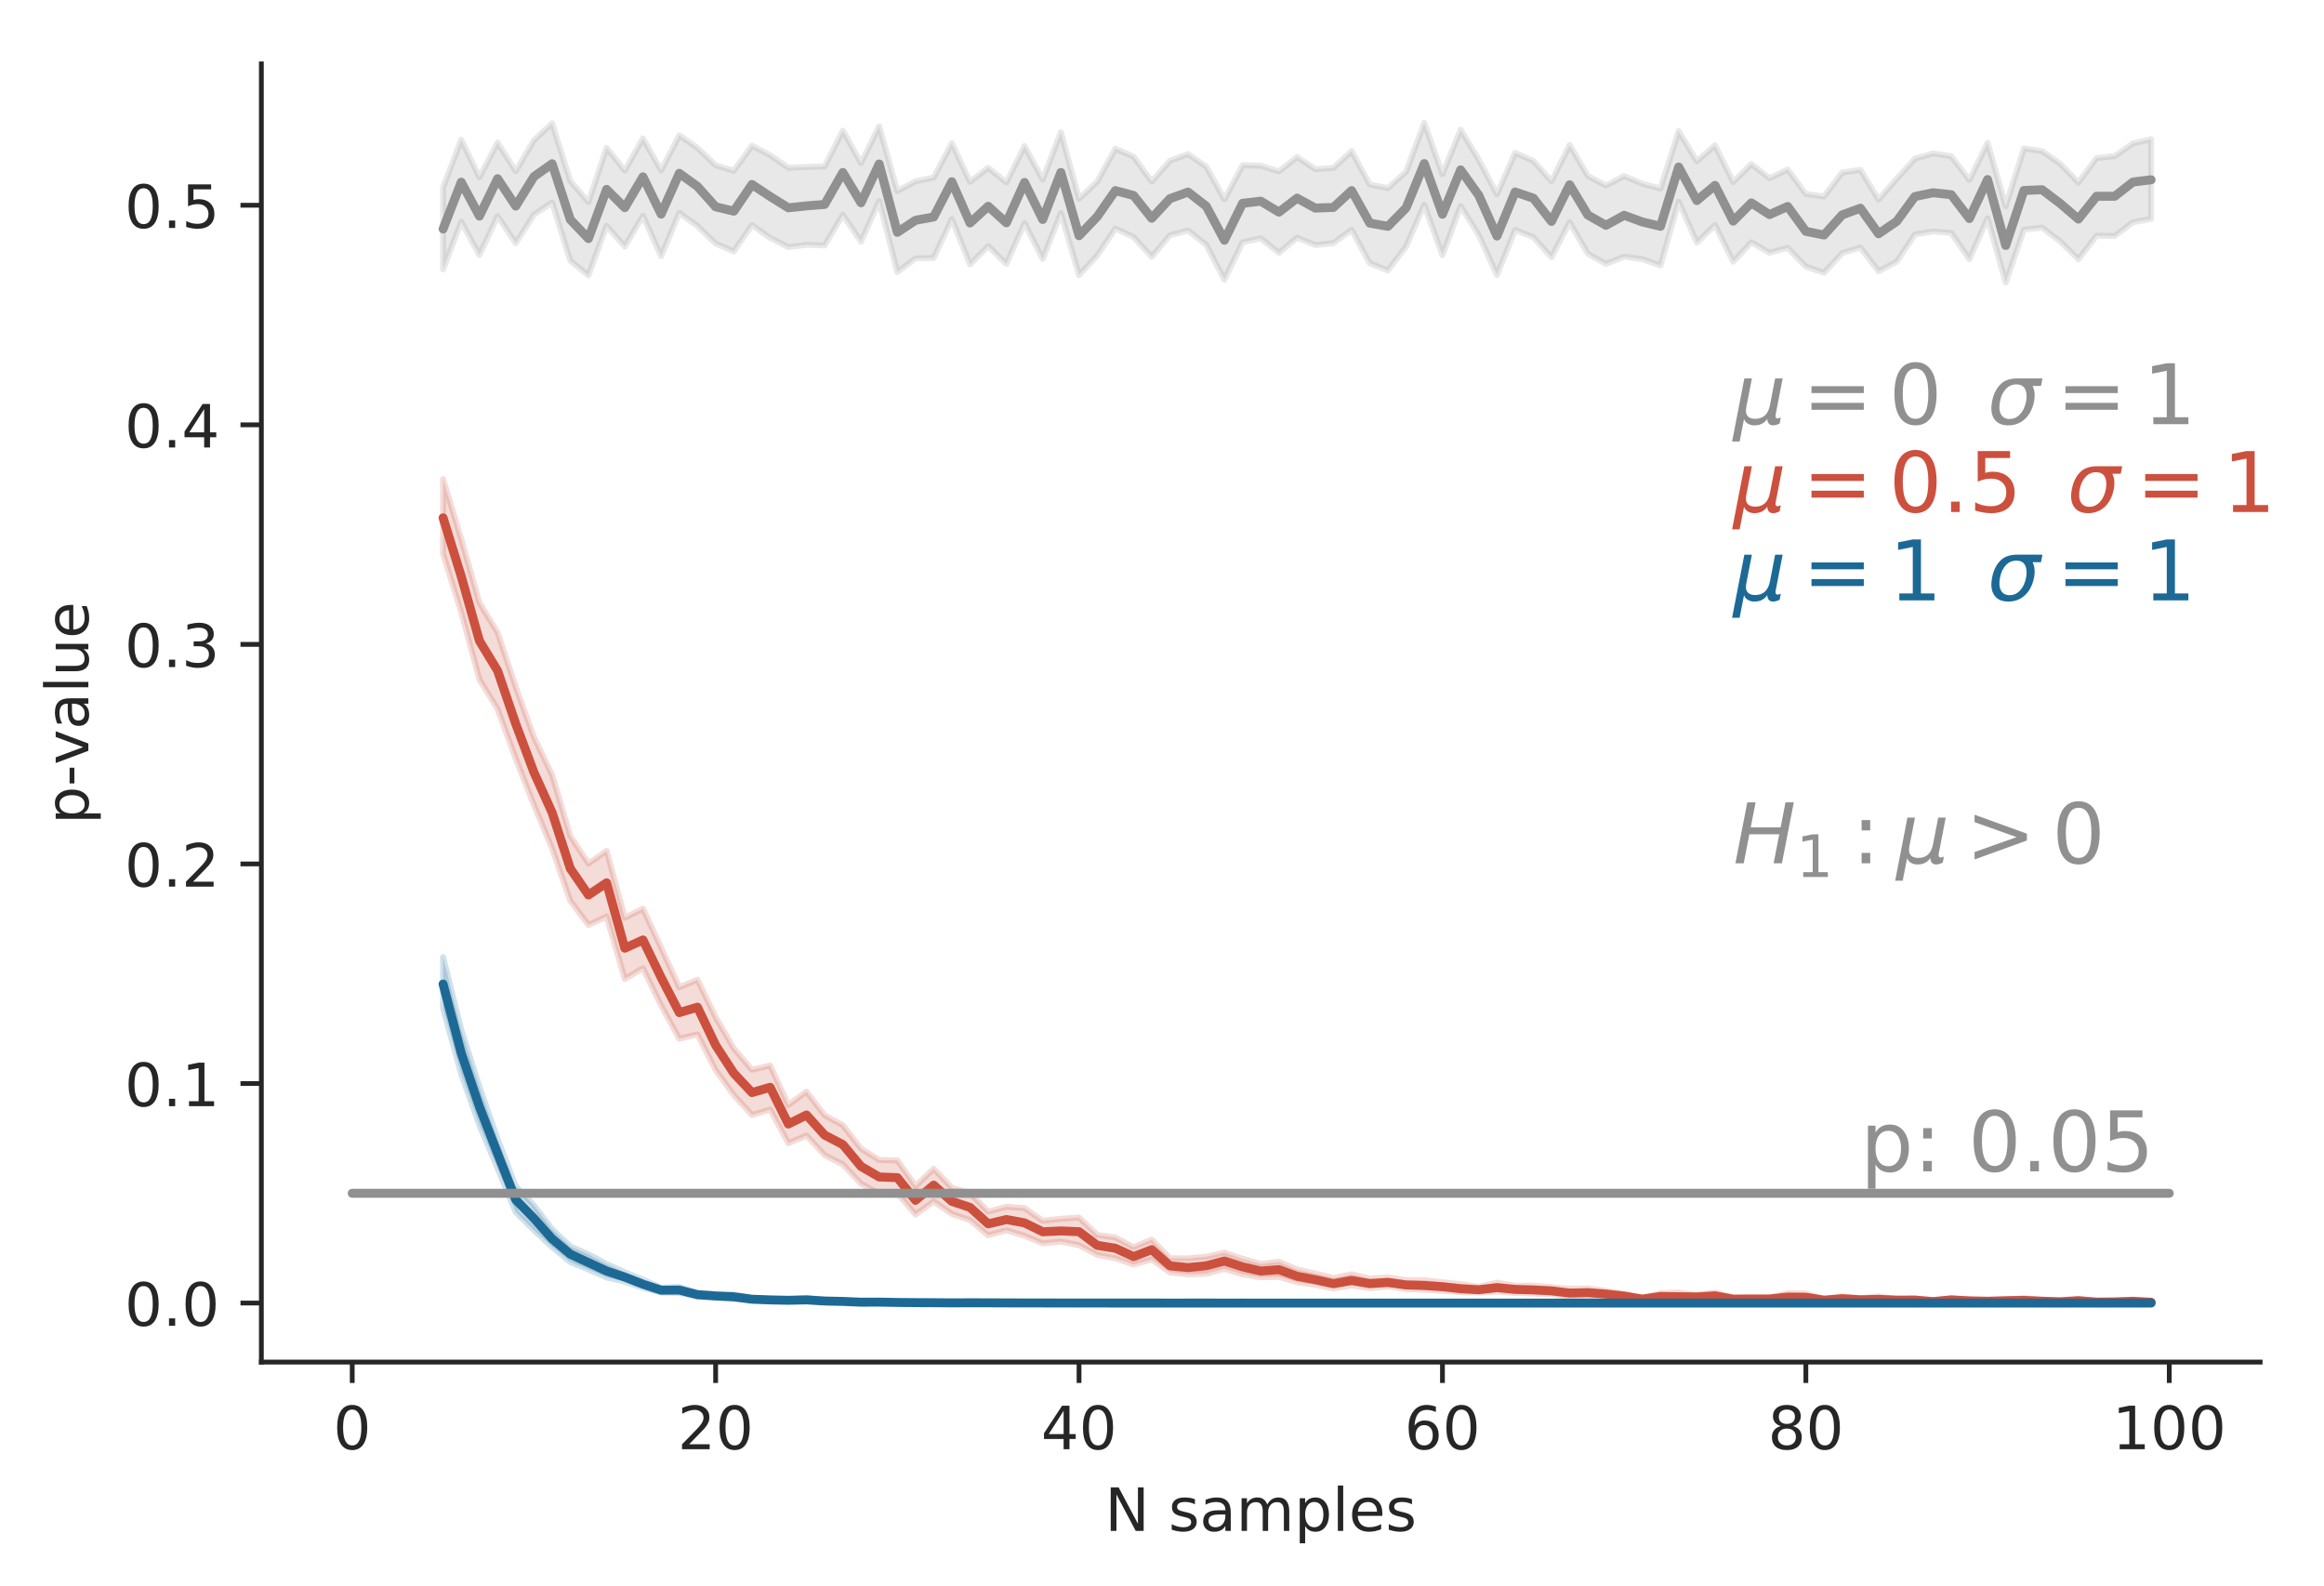 <?xml version="1.0" encoding="utf-8" standalone="no"?>
<!DOCTYPE svg PUBLIC "-//W3C//DTD SVG 1.1//EN"
  "http://www.w3.org/Graphics/SVG/1.1/DTD/svg11.dtd">
<!-- Created with matplotlib (https://matplotlib.org/) -->
<svg height="265.696pt" version="1.1" viewBox="0 0 389.281 265.696" width="389.281pt" xmlns="http://www.w3.org/2000/svg" xmlns:xlink="http://www.w3.org/1999/xlink">
 <defs>
  <style type="text/css">
*{stroke-linecap:butt;stroke-linejoin:round;}
  </style>
 </defs>
 <g id="figure_1">
  <g id="patch_1">
   <path d="M 0 265.696 
L 389.281 265.696 
L 389.281 0 
L 0 0 
z
" style="fill:none;"/>
  </g>
  <g id="axes_1">
   <g id="patch_2">
    <path d="M 43.781 228.14 
L 378.581 228.14 
L 378.581 10.7 
L 43.781 10.7 
z
" style="fill:none;"/>
   </g>
   <g id="matplotlib.axis_1">
    <g id="xtick_1">
     <g id="line2d_1">
      <defs>
       <path d="M 0 0 
L 0 3.5 
" id="m6283b39216" style="stroke:#262626;stroke-width:0.8;"/>
      </defs>
      <g>
       <use style="fill:#262626;stroke:#262626;stroke-width:0.8;" x="58.999" xlink:href="#m6283b39216" y="228.14"/>
      </g>
     </g>
     <g id="text_1">
      <!-- 0 -->
      <defs>
       <path d="M 31.781 66.406 
Q 24.172 66.406 20.328 58.906 
Q 16.5 51.422 16.5 36.375 
Q 16.5 21.391 20.328 13.891 
Q 24.172 6.391 31.781 6.391 
Q 39.453 6.391 43.281 13.891 
Q 47.125 21.391 47.125 36.375 
Q 47.125 51.422 43.281 58.906 
Q 39.453 66.406 31.781 66.406 
z
M 31.781 74.219 
Q 44.047 74.219 50.516 64.516 
Q 56.984 54.828 56.984 36.375 
Q 56.984 17.969 50.516 8.266 
Q 44.047 -1.422 31.781 -1.422 
Q 19.531 -1.422 13.062 8.266 
Q 6.594 17.969 6.594 36.375 
Q 6.594 54.828 13.062 64.516 
Q 19.531 74.219 31.781 74.219 
z
" id="DejaVuSans-48"/>
      </defs>
      <g style="fill:#262626;" transform="translate(55.818 242.738)scale(0.1 -0.1)">
       <use xlink:href="#DejaVuSans-48"/>
      </g>
     </g>
    </g>
    <g id="xtick_2">
     <g id="line2d_2">
      <g>
       <use style="fill:#262626;stroke:#262626;stroke-width:0.8;" x="119.872" xlink:href="#m6283b39216" y="228.14"/>
      </g>
     </g>
     <g id="text_2">
      <!-- 20 -->
      <defs>
       <path d="M 19.188 8.297 
L 53.609 8.297 
L 53.609 0 
L 7.328 0 
L 7.328 8.297 
Q 12.938 14.109 22.625 23.891 
Q 32.328 33.688 34.812 36.531 
Q 39.547 41.844 41.422 45.531 
Q 43.312 49.219 43.312 52.781 
Q 43.312 58.594 39.234 62.25 
Q 35.156 65.922 28.609 65.922 
Q 23.969 65.922 18.812 64.312 
Q 13.672 62.703 7.812 59.422 
L 7.812 69.391 
Q 13.766 71.781 18.938 73 
Q 24.125 74.219 28.422 74.219 
Q 39.75 74.219 46.484 68.547 
Q 53.219 62.891 53.219 53.422 
Q 53.219 48.922 51.531 44.891 
Q 49.859 40.875 45.406 35.406 
Q 44.188 33.984 37.641 27.219 
Q 31.109 20.453 19.188 8.297 
z
" id="DejaVuSans-50"/>
      </defs>
      <g style="fill:#262626;" transform="translate(113.51 242.738)scale(0.1 -0.1)">
       <use xlink:href="#DejaVuSans-50"/>
       <use x="63.623" xlink:href="#DejaVuSans-48"/>
      </g>
     </g>
    </g>
    <g id="xtick_3">
     <g id="line2d_3">
      <g>
       <use style="fill:#262626;stroke:#262626;stroke-width:0.8;" x="180.745" xlink:href="#m6283b39216" y="228.14"/>
      </g>
     </g>
     <g id="text_3">
      <!-- 40 -->
      <defs>
       <path d="M 37.797 64.312 
L 12.891 25.391 
L 37.797 25.391 
z
M 35.203 72.906 
L 47.609 72.906 
L 47.609 25.391 
L 58.016 25.391 
L 58.016 17.188 
L 47.609 17.188 
L 47.609 0 
L 37.797 0 
L 37.797 17.188 
L 4.891 17.188 
L 4.891 26.703 
z
" id="DejaVuSans-52"/>
      </defs>
      <g style="fill:#262626;" transform="translate(174.382 242.738)scale(0.1 -0.1)">
       <use xlink:href="#DejaVuSans-52"/>
       <use x="63.623" xlink:href="#DejaVuSans-48"/>
      </g>
     </g>
    </g>
    <g id="xtick_4">
     <g id="line2d_4">
      <g>
       <use style="fill:#262626;stroke:#262626;stroke-width:0.8;" x="241.618" xlink:href="#m6283b39216" y="228.14"/>
      </g>
     </g>
     <g id="text_4">
      <!-- 60 -->
      <defs>
       <path d="M 33.016 40.375 
Q 26.375 40.375 22.484 35.828 
Q 18.609 31.297 18.609 23.391 
Q 18.609 15.531 22.484 10.953 
Q 26.375 6.391 33.016 6.391 
Q 39.656 6.391 43.531 10.953 
Q 47.406 15.531 47.406 23.391 
Q 47.406 31.297 43.531 35.828 
Q 39.656 40.375 33.016 40.375 
z
M 52.594 71.297 
L 52.594 62.312 
Q 48.875 64.062 45.094 64.984 
Q 41.312 65.922 37.594 65.922 
Q 27.828 65.922 22.672 59.328 
Q 17.531 52.734 16.797 39.406 
Q 19.672 43.656 24.016 45.922 
Q 28.375 48.188 33.594 48.188 
Q 44.578 48.188 50.953 41.516 
Q 57.328 34.859 57.328 23.391 
Q 57.328 12.156 50.688 5.359 
Q 44.047 -1.422 33.016 -1.422 
Q 20.359 -1.422 13.672 8.266 
Q 6.984 17.969 6.984 36.375 
Q 6.984 53.656 15.188 63.938 
Q 23.391 74.219 37.203 74.219 
Q 40.922 74.219 44.703 73.484 
Q 48.484 72.75 52.594 71.297 
z
" id="DejaVuSans-54"/>
      </defs>
      <g style="fill:#262626;" transform="translate(235.255 242.738)scale(0.1 -0.1)">
       <use xlink:href="#DejaVuSans-54"/>
       <use x="63.623" xlink:href="#DejaVuSans-48"/>
      </g>
     </g>
    </g>
    <g id="xtick_5">
     <g id="line2d_5">
      <g>
       <use style="fill:#262626;stroke:#262626;stroke-width:0.8;" x="302.49" xlink:href="#m6283b39216" y="228.14"/>
      </g>
     </g>
     <g id="text_5">
      <!-- 80 -->
      <defs>
       <path d="M 31.781 34.625 
Q 24.75 34.625 20.719 30.859 
Q 16.703 27.094 16.703 20.516 
Q 16.703 13.922 20.719 10.156 
Q 24.75 6.391 31.781 6.391 
Q 38.812 6.391 42.859 10.172 
Q 46.922 13.969 46.922 20.516 
Q 46.922 27.094 42.891 30.859 
Q 38.875 34.625 31.781 34.625 
z
M 21.922 38.812 
Q 15.578 40.375 12.031 44.719 
Q 8.5 49.078 8.5 55.328 
Q 8.5 64.062 14.719 69.141 
Q 20.953 74.219 31.781 74.219 
Q 42.672 74.219 48.875 69.141 
Q 55.078 64.062 55.078 55.328 
Q 55.078 49.078 51.531 44.719 
Q 48 40.375 41.703 38.812 
Q 48.828 37.156 52.797 32.312 
Q 56.781 27.484 56.781 20.516 
Q 56.781 9.906 50.312 4.234 
Q 43.844 -1.422 31.781 -1.422 
Q 19.734 -1.422 13.25 4.234 
Q 6.781 9.906 6.781 20.516 
Q 6.781 27.484 10.781 32.312 
Q 14.797 37.156 21.922 38.812 
z
M 18.312 54.391 
Q 18.312 48.734 21.844 45.562 
Q 25.391 42.391 31.781 42.391 
Q 38.141 42.391 41.719 45.562 
Q 45.312 48.734 45.312 54.391 
Q 45.312 60.062 41.719 63.234 
Q 38.141 66.406 31.781 66.406 
Q 25.391 66.406 21.844 63.234 
Q 18.312 60.062 18.312 54.391 
z
" id="DejaVuSans-56"/>
      </defs>
      <g style="fill:#262626;" transform="translate(296.128 242.738)scale(0.1 -0.1)">
       <use xlink:href="#DejaVuSans-56"/>
       <use x="63.623" xlink:href="#DejaVuSans-48"/>
      </g>
     </g>
    </g>
    <g id="xtick_6">
     <g id="line2d_6">
      <g>
       <use style="fill:#262626;stroke:#262626;stroke-width:0.8;" x="363.363" xlink:href="#m6283b39216" y="228.14"/>
      </g>
     </g>
     <g id="text_6">
      <!-- 100 -->
      <defs>
       <path d="M 12.406 8.297 
L 28.516 8.297 
L 28.516 63.922 
L 10.984 60.406 
L 10.984 69.391 
L 28.422 72.906 
L 38.281 72.906 
L 38.281 8.297 
L 54.391 8.297 
L 54.391 0 
L 12.406 0 
z
" id="DejaVuSans-49"/>
      </defs>
      <g style="fill:#262626;" transform="translate(353.819 242.738)scale(0.1 -0.1)">
       <use xlink:href="#DejaVuSans-49"/>
       <use x="63.623" xlink:href="#DejaVuSans-48"/>
       <use x="127.246" xlink:href="#DejaVuSans-48"/>
      </g>
     </g>
    </g>
    <g id="text_7">
     <!-- N samples -->
     <defs>
      <path d="M 9.812 72.906 
L 23.094 72.906 
L 55.422 11.922 
L 55.422 72.906 
L 64.984 72.906 
L 64.984 0 
L 51.703 0 
L 19.391 60.984 
L 19.391 0 
L 9.812 0 
z
" id="DejaVuSans-78"/>
      <path id="DejaVuSans-32"/>
      <path d="M 44.281 53.078 
L 44.281 44.578 
Q 40.484 46.531 36.375 47.5 
Q 32.281 48.484 27.875 48.484 
Q 21.188 48.484 17.844 46.438 
Q 14.5 44.391 14.5 40.281 
Q 14.5 37.156 16.891 35.375 
Q 19.281 33.594 26.516 31.984 
L 29.594 31.297 
Q 39.156 29.25 43.188 25.516 
Q 47.219 21.781 47.219 15.094 
Q 47.219 7.469 41.188 3.016 
Q 35.156 -1.422 24.609 -1.422 
Q 20.219 -1.422 15.453 -0.562 
Q 10.688 0.297 5.422 2 
L 5.422 11.281 
Q 10.406 8.688 15.234 7.391 
Q 20.062 6.109 24.812 6.109 
Q 31.156 6.109 34.562 8.281 
Q 37.984 10.453 37.984 14.406 
Q 37.984 18.062 35.516 20.016 
Q 33.062 21.969 24.703 23.781 
L 21.578 24.516 
Q 13.234 26.266 9.516 29.906 
Q 5.812 33.547 5.812 39.891 
Q 5.812 47.609 11.281 51.797 
Q 16.75 56 26.812 56 
Q 31.781 56 36.172 55.266 
Q 40.578 54.547 44.281 53.078 
z
" id="DejaVuSans-115"/>
      <path d="M 34.281 27.484 
Q 23.391 27.484 19.188 25 
Q 14.984 22.516 14.984 16.5 
Q 14.984 11.719 18.141 8.906 
Q 21.297 6.109 26.703 6.109 
Q 34.188 6.109 38.703 11.406 
Q 43.219 16.703 43.219 25.484 
L 43.219 27.484 
z
M 52.203 31.203 
L 52.203 0 
L 43.219 0 
L 43.219 8.297 
Q 40.141 3.328 35.547 0.953 
Q 30.953 -1.422 24.312 -1.422 
Q 15.922 -1.422 10.953 3.297 
Q 6 8.016 6 15.922 
Q 6 25.141 12.172 29.828 
Q 18.359 34.516 30.609 34.516 
L 43.219 34.516 
L 43.219 35.406 
Q 43.219 41.609 39.141 45 
Q 35.062 48.391 27.688 48.391 
Q 23 48.391 18.547 47.266 
Q 14.109 46.141 10.016 43.891 
L 10.016 52.203 
Q 14.938 54.109 19.578 55.047 
Q 24.219 56 28.609 56 
Q 40.484 56 46.344 49.844 
Q 52.203 43.703 52.203 31.203 
z
" id="DejaVuSans-97"/>
      <path d="M 52 44.188 
Q 55.375 50.25 60.062 53.125 
Q 64.75 56 71.094 56 
Q 79.641 56 84.281 50.016 
Q 88.922 44.047 88.922 33.016 
L 88.922 0 
L 79.891 0 
L 79.891 32.719 
Q 79.891 40.578 77.094 44.375 
Q 74.312 48.188 68.609 48.188 
Q 61.625 48.188 57.562 43.547 
Q 53.516 38.922 53.516 30.906 
L 53.516 0 
L 44.484 0 
L 44.484 32.719 
Q 44.484 40.625 41.703 44.406 
Q 38.922 48.188 33.109 48.188 
Q 26.219 48.188 22.156 43.531 
Q 18.109 38.875 18.109 30.906 
L 18.109 0 
L 9.078 0 
L 9.078 54.688 
L 18.109 54.688 
L 18.109 46.188 
Q 21.188 51.219 25.484 53.609 
Q 29.781 56 35.688 56 
Q 41.656 56 45.828 52.969 
Q 50 49.953 52 44.188 
z
" id="DejaVuSans-109"/>
      <path d="M 18.109 8.203 
L 18.109 -20.797 
L 9.078 -20.797 
L 9.078 54.688 
L 18.109 54.688 
L 18.109 46.391 
Q 20.953 51.266 25.266 53.625 
Q 29.594 56 35.594 56 
Q 45.562 56 51.781 48.094 
Q 58.016 40.188 58.016 27.297 
Q 58.016 14.406 51.781 6.484 
Q 45.562 -1.422 35.594 -1.422 
Q 29.594 -1.422 25.266 0.953 
Q 20.953 3.328 18.109 8.203 
z
M 48.688 27.297 
Q 48.688 37.203 44.609 42.844 
Q 40.531 48.484 33.406 48.484 
Q 26.266 48.484 22.188 42.844 
Q 18.109 37.203 18.109 27.297 
Q 18.109 17.391 22.188 11.75 
Q 26.266 6.109 33.406 6.109 
Q 40.531 6.109 44.609 11.75 
Q 48.688 17.391 48.688 27.297 
z
" id="DejaVuSans-112"/>
      <path d="M 9.422 75.984 
L 18.406 75.984 
L 18.406 0 
L 9.422 0 
z
" id="DejaVuSans-108"/>
      <path d="M 56.203 29.594 
L 56.203 25.203 
L 14.891 25.203 
Q 15.484 15.922 20.484 11.062 
Q 25.484 6.203 34.422 6.203 
Q 39.594 6.203 44.453 7.469 
Q 49.312 8.734 54.109 11.281 
L 54.109 2.781 
Q 49.266 0.734 44.188 -0.344 
Q 39.109 -1.422 33.891 -1.422 
Q 20.797 -1.422 13.156 6.188 
Q 5.516 13.812 5.516 26.812 
Q 5.516 40.234 12.766 48.109 
Q 20.016 56 32.328 56 
Q 43.359 56 49.781 48.891 
Q 56.203 41.797 56.203 29.594 
z
M 47.219 32.234 
Q 47.125 39.594 43.094 43.984 
Q 39.062 48.391 32.422 48.391 
Q 24.906 48.391 20.391 44.141 
Q 15.875 39.891 15.188 32.172 
z
" id="DejaVuSans-101"/>
     </defs>
     <g style="fill:#262626;" transform="translate(185.068 256.417)scale(0.1 -0.1)">
      <use xlink:href="#DejaVuSans-78"/>
      <use x="74.805" xlink:href="#DejaVuSans-32"/>
      <use x="106.592" xlink:href="#DejaVuSans-115"/>
      <use x="158.691" xlink:href="#DejaVuSans-97"/>
      <use x="219.971" xlink:href="#DejaVuSans-109"/>
      <use x="317.383" xlink:href="#DejaVuSans-112"/>
      <use x="380.859" xlink:href="#DejaVuSans-108"/>
      <use x="408.643" xlink:href="#DejaVuSans-101"/>
      <use x="470.166" xlink:href="#DejaVuSans-115"/>
     </g>
    </g>
   </g>
   <g id="matplotlib.axis_2">
    <g id="ytick_1">
     <g id="line2d_7">
      <defs>
       <path d="M 0 0 
L -3.5 0 
" id="m375ead852b" style="stroke:#262626;stroke-width:0.8;"/>
      </defs>
      <g>
       <use style="fill:#262626;stroke:#262626;stroke-width:0.8;" x="43.781" xlink:href="#m375ead852b" y="218.256"/>
      </g>
     </g>
     <g id="text_8">
      <!-- 0.0 -->
      <defs>
       <path d="M 10.688 12.406 
L 21 12.406 
L 21 0 
L 10.688 0 
z
" id="DejaVuSans-46"/>
      </defs>
      <g style="fill:#262626;" transform="translate(20.878 222.056)scale(0.1 -0.1)">
       <use xlink:href="#DejaVuSans-48"/>
       <use x="63.623" xlink:href="#DejaVuSans-46"/>
       <use x="95.41" xlink:href="#DejaVuSans-48"/>
      </g>
     </g>
    </g>
    <g id="ytick_2">
     <g id="line2d_8">
      <g>
       <use style="fill:#262626;stroke:#262626;stroke-width:0.8;" x="43.781" xlink:href="#m375ead852b" y="181.481"/>
      </g>
     </g>
     <g id="text_9">
      <!-- 0.1 -->
      <g style="fill:#262626;" transform="translate(20.878 185.28)scale(0.1 -0.1)">
       <use xlink:href="#DejaVuSans-48"/>
       <use x="63.623" xlink:href="#DejaVuSans-46"/>
       <use x="95.41" xlink:href="#DejaVuSans-49"/>
      </g>
     </g>
    </g>
    <g id="ytick_3">
     <g id="line2d_9">
      <g>
       <use style="fill:#262626;stroke:#262626;stroke-width:0.8;" x="43.781" xlink:href="#m375ead852b" y="144.705"/>
      </g>
     </g>
     <g id="text_10">
      <!-- 0.2 -->
      <g style="fill:#262626;" transform="translate(20.878 148.504)scale(0.1 -0.1)">
       <use xlink:href="#DejaVuSans-48"/>
       <use x="63.623" xlink:href="#DejaVuSans-46"/>
       <use x="95.41" xlink:href="#DejaVuSans-50"/>
      </g>
     </g>
    </g>
    <g id="ytick_4">
     <g id="line2d_10">
      <g>
       <use style="fill:#262626;stroke:#262626;stroke-width:0.8;" x="43.781" xlink:href="#m375ead852b" y="107.93"/>
      </g>
     </g>
     <g id="text_11">
      <!-- 0.3 -->
      <defs>
       <path d="M 40.578 39.312 
Q 47.656 37.797 51.625 33 
Q 55.609 28.219 55.609 21.188 
Q 55.609 10.406 48.188 4.484 
Q 40.766 -1.422 27.094 -1.422 
Q 22.516 -1.422 17.656 -0.516 
Q 12.797 0.391 7.625 2.203 
L 7.625 11.719 
Q 11.719 9.328 16.594 8.109 
Q 21.484 6.891 26.812 6.891 
Q 36.078 6.891 40.938 10.547 
Q 45.797 14.203 45.797 21.188 
Q 45.797 27.641 41.281 31.266 
Q 36.766 34.906 28.719 34.906 
L 20.219 34.906 
L 20.219 43.016 
L 29.109 43.016 
Q 36.375 43.016 40.234 45.922 
Q 44.094 48.828 44.094 54.297 
Q 44.094 59.906 40.109 62.906 
Q 36.141 65.922 28.719 65.922 
Q 24.656 65.922 20.016 65.031 
Q 15.375 64.156 9.812 62.312 
L 9.812 71.094 
Q 15.438 72.656 20.344 73.438 
Q 25.25 74.219 29.594 74.219 
Q 40.828 74.219 47.359 69.109 
Q 53.906 64.016 53.906 55.328 
Q 53.906 49.266 50.438 45.094 
Q 46.969 40.922 40.578 39.312 
z
" id="DejaVuSans-51"/>
      </defs>
      <g style="fill:#262626;" transform="translate(20.878 111.729)scale(0.1 -0.1)">
       <use xlink:href="#DejaVuSans-48"/>
       <use x="63.623" xlink:href="#DejaVuSans-46"/>
       <use x="95.41" xlink:href="#DejaVuSans-51"/>
      </g>
     </g>
    </g>
    <g id="ytick_5">
     <g id="line2d_11">
      <g>
       <use style="fill:#262626;stroke:#262626;stroke-width:0.8;" x="43.781" xlink:href="#m375ead852b" y="71.154"/>
      </g>
     </g>
     <g id="text_12">
      <!-- 0.4 -->
      <g style="fill:#262626;" transform="translate(20.878 74.953)scale(0.1 -0.1)">
       <use xlink:href="#DejaVuSans-48"/>
       <use x="63.623" xlink:href="#DejaVuSans-46"/>
       <use x="95.41" xlink:href="#DejaVuSans-52"/>
      </g>
     </g>
    </g>
    <g id="ytick_6">
     <g id="line2d_12">
      <g>
       <use style="fill:#262626;stroke:#262626;stroke-width:0.8;" x="43.781" xlink:href="#m375ead852b" y="34.378"/>
      </g>
     </g>
     <g id="text_13">
      <!-- 0.5 -->
      <defs>
       <path d="M 10.797 72.906 
L 49.516 72.906 
L 49.516 64.594 
L 19.828 64.594 
L 19.828 46.734 
Q 21.969 47.469 24.109 47.828 
Q 26.266 48.188 28.422 48.188 
Q 40.625 48.188 47.75 41.5 
Q 54.891 34.812 54.891 23.391 
Q 54.891 11.625 47.562 5.094 
Q 40.234 -1.422 26.906 -1.422 
Q 22.312 -1.422 17.547 -0.641 
Q 12.797 0.141 7.719 1.703 
L 7.719 11.625 
Q 12.109 9.234 16.797 8.062 
Q 21.484 6.891 26.703 6.891 
Q 35.156 6.891 40.078 11.328 
Q 45.016 15.766 45.016 23.391 
Q 45.016 31 40.078 35.438 
Q 35.156 39.891 26.703 39.891 
Q 22.75 39.891 18.812 39.016 
Q 14.891 38.141 10.797 36.281 
z
" id="DejaVuSans-53"/>
      </defs>
      <g style="fill:#262626;" transform="translate(20.878 38.178)scale(0.1 -0.1)">
       <use xlink:href="#DejaVuSans-48"/>
       <use x="63.623" xlink:href="#DejaVuSans-46"/>
       <use x="95.41" xlink:href="#DejaVuSans-53"/>
      </g>
     </g>
    </g>
    <g id="text_14">
     <!-- p-value -->
     <defs>
      <path d="M 4.891 31.391 
L 31.203 31.391 
L 31.203 23.391 
L 4.891 23.391 
z
" id="DejaVuSans-45"/>
      <path d="M 2.984 54.688 
L 12.5 54.688 
L 29.594 8.797 
L 46.688 54.688 
L 56.203 54.688 
L 35.688 0 
L 23.484 0 
z
" id="DejaVuSans-118"/>
      <path d="M 8.5 21.578 
L 8.5 54.688 
L 17.484 54.688 
L 17.484 21.922 
Q 17.484 14.156 20.5 10.266 
Q 23.531 6.391 29.594 6.391 
Q 36.859 6.391 41.078 11.031 
Q 45.312 15.672 45.312 23.688 
L 45.312 54.688 
L 54.297 54.688 
L 54.297 0 
L 45.312 0 
L 45.312 8.406 
Q 42.047 3.422 37.719 1 
Q 33.406 -1.422 27.688 -1.422 
Q 18.266 -1.422 13.375 4.438 
Q 8.5 10.297 8.5 21.578 
z
M 31.109 56 
z
" id="DejaVuSans-117"/>
     </defs>
     <g style="fill:#262626;" transform="translate(14.798 138.054)rotate(-90)scale(0.1 -0.1)">
      <use xlink:href="#DejaVuSans-112"/>
      <use x="63.477" xlink:href="#DejaVuSans-45"/>
      <use x="99.529" xlink:href="#DejaVuSans-118"/>
      <use x="158.709" xlink:href="#DejaVuSans-97"/>
      <use x="219.988" xlink:href="#DejaVuSans-108"/>
      <use x="247.771" xlink:href="#DejaVuSans-117"/>
      <use x="311.15" xlink:href="#DejaVuSans-101"/>
     </g>
    </g>
   </g>
   <g id="PolyCollection_1">
    <defs>
     <path d="M 74.218 -234.321 
L 74.218 -220.59 
L 77.261 -228.534 
L 80.305 -222.978 
L 83.349 -229.485 
L 86.392 -224.966 
L 89.436 -229.74 
L 92.479 -231.796 
L 95.523 -222.036 
L 98.567 -219.585 
L 101.61 -227.873 
L 104.654 -224.392 
L 107.698 -229.564 
L 110.741 -222.766 
L 113.785 -230.042 
L 116.829 -227.838 
L 119.872 -224.912 
L 122.916 -223.582 
L 125.959 -228.003 
L 129.003 -225.853 
L 132.047 -224.306 
L 135.09 -224.684 
L 138.134 -224.583 
L 141.178 -229.714 
L 144.221 -225.222 
L 147.265 -232.01 
L 150.309 -220.132 
L 153.352 -222.422 
L 156.396 -222.491 
L 159.439 -228.996 
L 162.483 -221.391 
L 165.527 -224.497 
L 168.57 -221.473 
L 171.614 -228.322 
L 174.658 -222.308 
L 177.701 -230.004 
L 180.745 -219.618 
L 183.789 -222.898 
L 186.832 -227.43 
L 189.876 -225.989 
L 192.919 -222.666 
L 195.963 -226.29 
L 199.007 -227.093 
L 202.05 -224.69 
L 205.094 -218.841 
L 208.138 -225.12 
L 211.181 -225.792 
L 214.225 -223.344 
L 217.269 -225.89 
L 220.312 -224.646 
L 223.356 -224.98 
L 226.399 -227.205 
L 229.443 -221.607 
L 232.487 -220.393 
L 235.53 -224.426 
L 238.574 -231.4 
L 241.618 -222.936 
L 244.661 -231.169 
L 247.705 -226.324 
L 250.749 -219.636 
L 253.792 -227.185 
L 256.836 -225.979 
L 259.879 -222.603 
L 262.923 -228.461 
L 265.967 -223.189 
L 269.01 -221.494 
L 272.054 -222.716 
L 275.098 -222.292 
L 278.141 -221.23 
L 281.185 -231.921 
L 284.229 -225.056 
L 287.272 -227.996 
L 290.316 -221.854 
L 293.359 -225.108 
L 296.403 -223.361 
L 299.447 -224.183 
L 302.49 -221.04 
L 305.534 -220.005 
L 308.578 -223.295 
L 311.621 -224.239 
L 314.665 -220.26 
L 317.709 -221.876 
L 320.752 -226.418 
L 323.796 -226.925 
L 326.839 -226.675 
L 329.883 -222.274 
L 332.927 -229.133 
L 335.97 -218.378 
L 339.014 -227.232 
L 342.058 -227.58 
L 345.101 -225.256 
L 348.145 -222.275 
L 351.189 -226.227 
L 354.232 -226.166 
L 357.276 -228.486 
L 360.319 -229.019 
L 360.319 -242.384 
L 360.319 -242.384 
L 357.276 -241.668 
L 354.232 -239.55 
L 351.189 -239.225 
L 348.145 -235.124 
L 345.101 -238.262 
L 342.058 -240.389 
L 339.014 -240.837 
L 335.97 -231.172 
L 332.927 -241.774 
L 329.883 -235.532 
L 326.839 -239.522 
L 323.796 -239.993 
L 320.752 -239.123 
L 317.709 -235.742 
L 314.665 -232.276 
L 311.621 -237.241 
L 308.578 -236.81 
L 305.534 -232.78 
L 302.49 -233.205 
L 299.447 -237.31 
L 296.403 -235.834 
L 293.359 -238.224 
L 290.316 -235.198 
L 287.272 -241.354 
L 284.229 -238.675 
L 281.185 -243.729 
L 278.141 -234.123 
L 275.098 -234.923 
L 272.054 -236.203 
L 269.01 -234.627 
L 265.967 -236.224 
L 262.923 -241.403 
L 259.879 -235.339 
L 256.836 -238.744 
L 253.792 -240.101 
L 250.749 -233.142 
L 247.705 -238.933 
L 244.661 -243.971 
L 241.618 -236.516 
L 238.574 -245.113 
L 235.53 -236.948 
L 232.487 -234.186 
L 229.443 -234.799 
L 226.399 -240.378 
L 223.356 -237.561 
L 220.312 -237.365 
L 217.269 -239.384 
L 214.225 -236.986 
L 211.181 -237.941 
L 208.138 -238.007 
L 205.094 -232.3 
L 202.05 -237.783 
L 199.007 -239.89 
L 195.963 -238.759 
L 192.919 -235.284 
L 189.876 -239.459 
L 186.832 -240.788 
L 183.789 -235.283 
L 180.745 -232.386 
L 177.701 -243.562 
L 174.658 -235.63 
L 171.614 -241.23 
L 168.57 -235.132 
L 165.527 -237.598 
L 162.483 -235.242 
L 159.439 -241.702 
L 156.396 -235.948 
L 153.352 -235.336 
L 150.309 -233.689 
L 147.265 -244.532 
L 144.221 -238.39 
L 141.178 -243.811 
L 138.134 -237.817 
L 135.09 -237.727 
L 132.047 -237.588 
L 129.003 -239.703 
L 125.959 -241.288 
L 122.916 -237.09 
L 119.872 -238.007 
L 116.829 -240.92 
L 113.785 -243.021 
L 110.741 -237.139 
L 107.698 -242.523 
L 104.654 -237.121 
L 101.61 -240.944 
L 98.567 -231.827 
L 95.523 -235.384 
L 92.479 -245.034 
L 89.436 -242.202 
L 86.392 -237.024 
L 83.349 -241.806 
L 80.305 -235.999 
L 77.261 -242.274 
L 74.218 -234.321 
z
" id="m5b225c861a" style="stroke:#909090;stroke-opacity:0.2;"/>
    </defs>
    <g clip-path="url(#p299e35fa39)">
     <use style="fill:#909090;fill-opacity:0.2;stroke:#909090;stroke-opacity:0.2;" x="0" xlink:href="#m5b225c861a" y="265.696"/>
    </g>
   </g>
   <g id="PolyCollection_2">
    <defs>
     <path d="M 74.218 -185.451 
L 74.218 -172.953 
L 77.261 -163.155 
L 80.305 -151.89 
L 83.349 -146.907 
L 86.392 -138.628 
L 89.436 -130.849 
L 92.479 -123.574 
L 95.523 -114.826 
L 98.567 -110.765 
L 101.61 -112.196 
L 104.654 -101.724 
L 107.698 -103.528 
L 110.741 -97.27 
L 113.785 -91.714 
L 116.829 -92.442 
L 119.872 -86.447 
L 122.916 -82.274 
L 125.959 -78.944 
L 129.003 -79.852 
L 132.047 -74.225 
L 135.09 -75.502 
L 138.134 -72.213 
L 141.178 -70.683 
L 144.221 -67.431 
L 147.265 -65.786 
L 150.309 -65.85 
L 153.352 -62.283 
L 156.396 -64.474 
L 159.439 -62.374 
L 162.483 -61.334 
L 165.527 -58.79 
L 168.57 -59.641 
L 171.614 -58.707 
L 174.658 -57.439 
L 177.701 -57.754 
L 180.745 -57.129 
L 183.789 -55.513 
L 186.832 -54.954 
L 189.876 -53.879 
L 192.919 -54.736 
L 195.963 -52.58 
L 199.007 -52.26 
L 202.05 -52.363 
L 205.094 -53.18 
L 208.138 -52.248 
L 211.181 -51.757 
L 214.225 -51.834 
L 217.269 -50.942 
L 220.312 -50.499 
L 223.356 -49.888 
L 226.399 -50.404 
L 229.443 -49.93 
L 232.487 -50.221 
L 235.53 -49.792 
L 238.574 -49.677 
L 241.618 -49.491 
L 244.661 -49.265 
L 247.705 -49.214 
L 250.749 -49.352 
L 253.792 -49.153 
L 256.836 -49.041 
L 259.879 -48.956 
L 262.923 -48.54 
L 265.967 -48.619 
L 269.01 -48.511 
L 272.054 -48.282 
L 275.098 -47.979 
L 278.141 -48.164 
L 281.185 -48.04 
L 284.229 -48.199 
L 287.272 -48.266 
L 290.316 -47.933 
L 293.359 -47.941 
L 296.403 -47.936 
L 299.447 -48.008 
L 302.49 -47.985 
L 305.534 -47.786 
L 308.578 -47.874 
L 311.621 -47.798 
L 314.665 -47.759 
L 317.709 -47.781 
L 320.752 -47.768 
L 323.796 -47.622 
L 326.839 -47.766 
L 329.883 -47.684 
L 332.927 -47.66 
L 335.97 -47.698 
L 339.014 -47.63 
L 342.058 -47.625 
L 345.101 -47.598 
L 348.145 -47.688 
L 351.189 -47.551 
L 354.232 -47.558 
L 357.276 -47.571 
L 360.319 -47.529 
L 360.319 -47.638 
L 360.319 -47.638 
L 357.276 -48.004 
L 354.232 -47.725 
L 351.189 -47.668 
L 348.145 -48.035 
L 345.101 -47.728 
L 342.058 -47.933 
L 339.014 -48.283 
L 335.97 -47.999 
L 332.927 -47.842 
L 329.883 -47.975 
L 326.839 -48.24 
L 323.796 -47.775 
L 320.752 -48.173 
L 317.709 -48.115 
L 314.665 -48.553 
L 311.621 -48.245 
L 308.578 -48.58 
L 305.534 -48.099 
L 302.49 -49.029 
L 299.447 -49.072 
L 296.403 -48.336 
L 293.359 -48.33 
L 290.316 -48.298 
L 287.272 -49.219 
L 284.229 -48.776 
L 281.185 -49.192 
L 278.141 -49.092 
L 275.098 -48.243 
L 272.054 -48.968 
L 269.01 -49.484 
L 265.967 -49.887 
L 262.923 -49.856 
L 259.879 -50.09 
L 256.836 -50.352 
L 253.792 -50.347 
L 250.749 -50.853 
L 247.705 -50.159 
L 244.661 -50.611 
L 241.618 -50.935 
L 238.574 -51.283 
L 235.53 -51.271 
L 232.487 -51.739 
L 229.443 -51.546 
L 226.399 -52.273 
L 223.356 -51.66 
L 220.312 -52.379 
L 217.269 -53.071 
L 214.225 -54.363 
L 211.181 -54.003 
L 208.138 -54.86 
L 205.094 -55.875 
L 202.05 -55.212 
L 199.007 -54.925 
L 195.963 -54.971 
L 192.919 -58.07 
L 189.876 -56.81 
L 186.832 -58.419 
L 183.789 -58.854 
L 180.745 -61.767 
L 177.701 -61.552 
L 174.658 -61.221 
L 171.614 -63.344 
L 168.57 -63.565 
L 165.527 -62.76 
L 162.483 -65.851 
L 159.439 -66.738 
L 156.396 -69.931 
L 153.352 -67.035 
L 150.309 -71.34 
L 147.265 -71.404 
L 144.221 -73.304 
L 141.178 -77.231 
L 138.134 -78.887 
L 135.09 -82.845 
L 132.047 -80.614 
L 129.003 -87.229 
L 125.959 -86.51 
L 122.916 -90.092 
L 119.872 -95.312 
L 116.829 -101.593 
L 113.785 -100.332 
L 110.741 -106.944 
L 107.698 -113.487 
L 104.654 -111.991 
L 101.61 -123.181 
L 98.567 -121.058 
L 95.523 -125.662 
L 92.479 -135.897 
L 89.436 -142.224 
L 86.392 -150.599 
L 83.349 -159.748 
L 80.305 -164.725 
L 77.261 -175.362 
L 74.218 -185.451 
z
" id="m0665d5f7b9" style="stroke:#cc503e;stroke-opacity:0.2;"/>
    </defs>
    <g clip-path="url(#p299e35fa39)">
     <use style="fill:#cc503e;fill-opacity:0.2;stroke:#cc503e;stroke-opacity:0.2;" x="0" xlink:href="#m0665d5f7b9" y="265.696"/>
    </g>
   </g>
   <g id="PolyCollection_3">
    <defs>
     <path d="M 74.218 -105.381 
L 74.218 -96.758 
L 77.261 -85.783 
L 80.305 -77.198 
L 83.349 -69.997 
L 86.392 -62.651 
L 89.436 -59.643 
L 92.479 -56.824 
L 95.523 -54.307 
L 98.567 -53.068 
L 101.61 -51.725 
L 104.654 -51.034 
L 107.698 -49.984 
L 110.741 -49.205 
L 113.785 -49.145 
L 116.829 -48.54 
L 119.872 -48.392 
L 122.916 -48.18 
L 125.959 -47.938 
L 129.003 -47.826 
L 132.047 -47.781 
L 135.09 -47.739 
L 138.134 -47.67 
L 141.178 -47.597 
L 144.221 -47.536 
L 147.265 -47.537 
L 150.309 -47.503 
L 153.352 -47.49 
L 156.396 -47.48 
L 159.439 -47.463 
L 162.483 -47.471 
L 165.527 -47.462 
L 168.57 -47.456 
L 171.614 -47.451 
L 174.658 -47.451 
L 177.701 -47.446 
L 180.745 -47.445 
L 183.789 -47.444 
L 186.832 -47.443 
L 189.876 -47.442 
L 192.919 -47.442 
L 195.963 -47.441 
L 199.007 -47.441 
L 202.05 -47.441 
L 205.094 -47.44 
L 208.138 -47.44 
L 211.181 -47.44 
L 214.225 -47.44 
L 217.269 -47.44 
L 220.312 -47.44 
L 223.356 -47.44 
L 226.399 -47.44 
L 229.443 -47.44 
L 232.487 -47.44 
L 235.53 -47.44 
L 238.574 -47.44 
L 241.618 -47.44 
L 244.661 -47.44 
L 247.705 -47.44 
L 250.749 -47.44 
L 253.792 -47.44 
L 256.836 -47.44 
L 259.879 -47.44 
L 262.923 -47.44 
L 265.967 -47.44 
L 269.01 -47.44 
L 272.054 -47.44 
L 275.098 -47.44 
L 278.141 -47.44 
L 281.185 -47.44 
L 284.229 -47.44 
L 287.272 -47.44 
L 290.316 -47.44 
L 293.359 -47.44 
L 296.403 -47.44 
L 299.447 -47.44 
L 302.49 -47.44 
L 305.534 -47.44 
L 308.578 -47.44 
L 311.621 -47.44 
L 314.665 -47.44 
L 317.709 -47.44 
L 320.752 -47.44 
L 323.796 -47.44 
L 326.839 -47.44 
L 329.883 -47.44 
L 332.927 -47.44 
L 335.97 -47.44 
L 339.014 -47.44 
L 342.058 -47.44 
L 345.101 -47.44 
L 348.145 -47.44 
L 351.189 -47.44 
L 354.232 -47.44 
L 357.276 -47.44 
L 360.319 -47.44 
L 360.319 -47.44 
L 360.319 -47.44 
L 357.276 -47.44 
L 354.232 -47.44 
L 351.189 -47.44 
L 348.145 -47.44 
L 345.101 -47.44 
L 342.058 -47.44 
L 339.014 -47.44 
L 335.97 -47.44 
L 332.927 -47.44 
L 329.883 -47.44 
L 326.839 -47.44 
L 323.796 -47.44 
L 320.752 -47.44 
L 317.709 -47.44 
L 314.665 -47.44 
L 311.621 -47.44 
L 308.578 -47.44 
L 305.534 -47.44 
L 302.49 -47.44 
L 299.447 -47.44 
L 296.403 -47.44 
L 293.359 -47.44 
L 290.316 -47.44 
L 287.272 -47.44 
L 284.229 -47.44 
L 281.185 -47.44 
L 278.141 -47.44 
L 275.098 -47.44 
L 272.054 -47.44 
L 269.01 -47.44 
L 265.967 -47.44 
L 262.923 -47.44 
L 259.879 -47.44 
L 256.836 -47.44 
L 253.792 -47.44 
L 250.749 -47.44 
L 247.705 -47.44 
L 244.661 -47.44 
L 241.618 -47.44 
L 238.574 -47.44 
L 235.53 -47.44 
L 232.487 -47.44 
L 229.443 -47.44 
L 226.399 -47.441 
L 223.356 -47.44 
L 220.312 -47.441 
L 217.269 -47.441 
L 214.225 -47.442 
L 211.181 -47.441 
L 208.138 -47.444 
L 205.094 -47.441 
L 202.05 -47.445 
L 199.007 -47.444 
L 195.963 -47.442 
L 192.919 -47.445 
L 189.876 -47.449 
L 186.832 -47.451 
L 183.789 -47.455 
L 180.745 -47.45 
L 177.701 -47.456 
L 174.658 -47.467 
L 171.614 -47.47 
L 168.57 -47.487 
L 165.527 -47.507 
L 162.483 -47.508 
L 159.439 -47.485 
L 156.396 -47.524 
L 153.352 -47.54 
L 150.309 -47.602 
L 147.265 -47.695 
L 144.221 -47.651 
L 141.178 -47.875 
L 138.134 -47.939 
L 135.09 -48.326 
L 132.047 -48.057 
L 129.003 -48.143 
L 125.959 -48.25 
L 122.916 -48.909 
L 119.872 -48.9 
L 116.829 -49.174 
L 113.785 -50.146 
L 110.741 -50.027 
L 107.698 -51.355 
L 104.654 -52.612 
L 101.61 -53.974 
L 98.567 -55.608 
L 95.523 -56.929 
L 92.479 -59.821 
L 89.436 -63.787 
L 86.392 -67.008 
L 83.349 -74.945 
L 80.305 -83.674 
L 77.261 -93.242 
L 74.218 -105.381 
z
" id="ma4cc4ca938" style="stroke:#1d6996;stroke-opacity:0.2;"/>
    </defs>
    <g clip-path="url(#p299e35fa39)">
     <use style="fill:#1d6996;fill-opacity:0.2;stroke:#1d6996;stroke-opacity:0.2;" x="0" xlink:href="#ma4cc4ca938" y="265.696"/>
    </g>
   </g>
   <g id="line2d_13">
    <path clip-path="url(#p299e35fa39)" d="M 74.218 38.349 
L 77.261 30.517 
L 80.305 36.192 
L 83.349 29.93 
L 86.392 34.512 
L 89.436 29.586 
L 92.479 27.43 
L 95.523 36.771 
L 98.567 39.963 
L 101.61 31.722 
L 104.654 34.778 
L 107.698 29.618 
L 110.741 35.863 
L 113.785 29.031 
L 116.829 31.228 
L 119.872 34.636 
L 122.916 35.369 
L 125.959 30.897 
L 129.003 32.911 
L 132.047 34.808 
L 135.09 34.485 
L 138.134 34.239 
L 141.178 28.885 
L 144.221 33.961 
L 147.265 27.468 
L 150.309 38.913 
L 153.352 36.898 
L 156.396 36.342 
L 159.439 30.44 
L 162.483 37.349 
L 165.527 34.554 
L 168.57 37.312 
L 171.614 30.565 
L 174.658 36.76 
L 177.701 28.887 
L 180.745 39.477 
L 183.789 36.285 
L 186.832 31.926 
L 189.876 32.739 
L 192.919 36.558 
L 195.963 33.275 
L 199.007 32.169 
L 202.05 34.532 
L 205.094 40.238 
L 208.138 34.05 
L 211.181 33.698 
L 214.225 35.531 
L 217.269 33.191 
L 220.312 34.854 
L 223.356 34.739 
L 226.399 31.924 
L 229.443 37.371 
L 232.487 37.911 
L 235.53 34.818 
L 238.574 27.4 
L 241.618 35.884 
L 244.661 28.46 
L 247.705 32.723 
L 250.749 39.531 
L 253.792 32.157 
L 256.836 33.191 
L 259.879 37.087 
L 262.923 30.951 
L 265.967 36.012 
L 269.01 37.738 
L 272.054 36.064 
L 275.098 37.177 
L 278.141 37.904 
L 281.185 27.969 
L 284.229 33.595 
L 287.272 31.048 
L 290.316 37.035 
L 293.359 33.985 
L 296.403 35.943 
L 299.447 34.581 
L 302.49 38.746 
L 305.534 39.363 
L 308.578 35.994 
L 311.621 34.874 
L 314.665 39.155 
L 317.709 37.077 
L 320.752 32.92 
L 323.796 32.282 
L 326.839 32.609 
L 329.883 36.603 
L 332.927 30.076 
L 335.97 41.112 
L 339.014 31.905 
L 342.058 31.779 
L 345.101 34.086 
L 348.145 36.695 
L 351.189 32.87 
L 354.232 32.872 
L 357.276 30.488 
L 360.319 30.114 
" style="fill:none;stroke:#909090;stroke-linecap:round;stroke-width:1.5;"/>
   </g>
   <g id="line2d_14">
    <path clip-path="url(#p299e35fa39)" d="M 74.218 86.736 
L 77.261 96.541 
L 80.305 107.328 
L 83.349 112.344 
L 86.392 121.248 
L 89.436 129.36 
L 92.479 136.096 
L 95.523 145.465 
L 98.567 149.903 
L 101.61 147.865 
L 104.654 158.817 
L 107.698 157.436 
L 110.741 163.719 
L 113.785 169.601 
L 116.829 168.698 
L 119.872 175.067 
L 122.916 179.761 
L 125.959 182.998 
L 129.003 182.118 
L 132.047 188.267 
L 135.09 186.756 
L 138.134 190.118 
L 141.178 191.71 
L 144.221 195.366 
L 147.265 197.137 
L 150.309 197.245 
L 153.352 201.044 
L 156.396 198.507 
L 159.439 201.226 
L 162.483 202.234 
L 165.527 204.99 
L 168.57 204.263 
L 171.614 204.824 
L 174.658 206.315 
L 177.701 206.174 
L 180.745 206.3 
L 183.789 208.589 
L 186.832 209.075 
L 189.876 210.475 
L 192.919 209.307 
L 195.963 212.015 
L 199.007 212.312 
L 202.05 212.004 
L 205.094 211.211 
L 208.138 212.194 
L 211.181 212.892 
L 214.225 212.658 
L 217.269 213.771 
L 220.312 214.338 
L 223.356 215.009 
L 226.399 214.465 
L 229.443 214.994 
L 232.487 214.802 
L 235.53 215.22 
L 238.574 215.315 
L 241.618 215.518 
L 244.661 215.849 
L 247.705 216.024 
L 250.749 215.671 
L 253.792 215.964 
L 256.836 216.054 
L 259.879 216.21 
L 262.923 216.584 
L 265.967 216.509 
L 269.01 216.744 
L 272.054 217.081 
L 275.098 217.59 
L 278.141 217.151 
L 281.185 217.191 
L 284.229 217.232 
L 287.272 217.044 
L 290.316 217.592 
L 293.359 217.569 
L 296.403 217.575 
L 299.447 217.251 
L 302.49 217.282 
L 305.534 217.767 
L 308.578 217.527 
L 311.621 217.704 
L 314.665 217.638 
L 317.709 217.76 
L 320.752 217.752 
L 323.796 218.005 
L 326.839 217.719 
L 329.883 217.881 
L 332.927 217.95 
L 335.97 217.859 
L 339.014 217.806 
L 342.058 217.94 
L 345.101 218.038 
L 348.145 217.849 
L 351.189 218.092 
L 354.232 218.065 
L 357.276 217.955 
L 360.319 218.116 
" style="fill:none;stroke:#cc503e;stroke-linecap:round;stroke-width:1.5;"/>
   </g>
   <g id="line2d_15">
    <path clip-path="url(#p299e35fa39)" d="M 74.218 164.823 
L 77.261 176.392 
L 80.305 185.369 
L 83.349 193.217 
L 86.392 200.95 
L 89.436 204.074 
L 92.479 207.498 
L 95.523 210.06 
L 98.567 211.477 
L 101.61 212.896 
L 104.654 213.907 
L 107.698 215.098 
L 110.741 216.096 
L 113.785 216.078 
L 116.829 216.855 
L 119.872 217.064 
L 122.916 217.212 
L 125.959 217.611 
L 129.003 217.727 
L 132.047 217.79 
L 135.09 217.721 
L 138.134 217.912 
L 141.178 217.979 
L 144.221 218.108 
L 147.265 218.098 
L 150.309 218.153 
L 153.352 218.183 
L 156.396 218.197 
L 159.439 218.223 
L 162.483 218.209 
L 165.527 218.216 
L 168.57 218.228 
L 171.614 218.237 
L 174.658 218.238 
L 177.701 218.246 
L 180.745 218.249 
L 183.789 218.248 
L 186.832 218.25 
L 189.876 218.252 
L 192.919 218.253 
L 195.963 218.255 
L 199.007 218.254 
L 202.05 218.253 
L 205.094 218.256 
L 208.138 218.254 
L 211.181 218.256 
L 214.225 218.255 
L 217.269 218.256 
L 220.312 218.256 
L 223.356 218.256 
L 226.399 218.256 
L 229.443 218.256 
L 232.487 218.256 
L 235.53 218.256 
L 238.574 218.256 
L 241.618 218.256 
L 244.661 218.256 
L 247.705 218.256 
L 250.749 218.256 
L 253.792 218.256 
L 256.836 218.256 
L 259.879 218.256 
L 262.923 218.256 
L 265.967 218.256 
L 269.01 218.256 
L 272.054 218.256 
L 275.098 218.256 
L 278.141 218.256 
L 281.185 218.256 
L 284.229 218.256 
L 287.272 218.256 
L 290.316 218.256 
L 293.359 218.256 
L 296.403 218.256 
L 299.447 218.256 
L 302.49 218.256 
L 305.534 218.256 
L 308.578 218.256 
L 311.621 218.256 
L 314.665 218.256 
L 317.709 218.256 
L 320.752 218.256 
L 323.796 218.256 
L 326.839 218.256 
L 329.883 218.256 
L 332.927 218.256 
L 335.97 218.256 
L 339.014 218.256 
L 342.058 218.256 
L 345.101 218.256 
L 348.145 218.256 
L 351.189 218.256 
L 354.232 218.256 
L 357.276 218.256 
L 360.319 218.256 
" style="fill:none;stroke:#1d6996;stroke-linecap:round;stroke-width:1.5;"/>
   </g>
   <g id="line2d_16">
    <path clip-path="url(#p299e35fa39)" d="M 58.999 199.869 
L 363.363 199.869 
" style="fill:none;stroke:#909090;stroke-linecap:round;stroke-width:1.5;"/>
   </g>
   <g id="patch_3">
    <path d="M 43.781 228.14 
L 43.781 10.7 
" style="fill:none;stroke:#262626;stroke-linecap:square;stroke-linejoin:miter;stroke-width:0.8;"/>
   </g>
   <g id="patch_4">
    <path d="M 43.781 228.14 
L 378.581 228.14 
" style="fill:none;stroke:#262626;stroke-linecap:square;stroke-linejoin:miter;stroke-width:0.8;"/>
   </g>
   <g id="text_15">
    <!-- p: 0.05 -->
    <defs>
     <path d="M 11.719 12.406 
L 22.016 12.406 
L 22.016 0 
L 11.719 0 
z
M 11.719 51.703 
L 22.016 51.703 
L 22.016 39.312 
L 11.719 39.312 
z
" id="DejaVuSans-58"/>
    </defs>
    <g style="fill:#909090;" transform="translate(311.621 196.191)scale(0.14 -0.14)">
     <use xlink:href="#DejaVuSans-112"/>
     <use x="63.477" xlink:href="#DejaVuSans-58"/>
     <use x="97.168" xlink:href="#DejaVuSans-32"/>
     <use x="128.955" xlink:href="#DejaVuSans-48"/>
     <use x="192.578" xlink:href="#DejaVuSans-46"/>
     <use x="224.365" xlink:href="#DejaVuSans-48"/>
     <use x="287.988" xlink:href="#DejaVuSans-53"/>
    </g>
   </g>
   <g id="text_16">
    <!-- $\mu = 0\;\; \sigma = 1$ -->
    <defs>
     <path d="M -1.312 -20.797 
L 13.375 54.688 
L 22.406 54.688 
L 15.766 20.656 
Q 15.578 19.625 15.422 18.359 
Q 15.281 17.094 15.281 15.828 
Q 15.281 11.281 18.141 8.828 
Q 21 6.391 26.312 6.391 
Q 33.547 6.391 37.984 10.484 
Q 42.438 14.594 44 22.797 
L 50.203 54.688 
L 59.188 54.688 
L 51.031 12.641 
Q 50.828 11.719 50.75 11.031 
Q 50.688 10.359 50.688 9.812 
Q 50.688 8.297 51.297 7.594 
Q 51.906 6.891 53.219 6.891 
Q 53.719 6.891 54.562 7.125 
Q 55.422 7.375 56.984 8.016 
L 55.609 0.781 
Q 53.469 -0.297 51.516 -0.859 
Q 49.562 -1.422 47.703 -1.422 
Q 44.484 -1.422 42.656 0.625 
Q 40.828 2.688 40.828 6.297 
Q 38.094 2.391 34.297 0.484 
Q 30.516 -1.422 25.391 -1.422 
Q 20.844 -1.422 17.453 0.672 
Q 14.062 2.781 12.984 6.203 
L 7.719 -20.797 
z
" id="DejaVuSans-Oblique-956"/>
     <path d="M 10.594 45.406 
L 73.188 45.406 
L 73.188 37.203 
L 10.594 37.203 
z
M 10.594 25.484 
L 73.188 25.484 
L 73.188 17.188 
L 10.594 17.188 
z
" id="DejaVuSans-61"/>
     <path d="M 34.672 47.562 
Q 27.25 47.562 22.219 42.188 
Q 16.891 36.578 15.141 27.297 
Q 13.188 17.484 16.312 11.812 
Q 19.391 6.203 26.656 6.203 
Q 33.844 6.203 39.109 11.859 
Q 44.438 17.531 46.344 27.297 
Q 48.047 36.234 45.016 42.188 
Q 42.188 47.562 34.672 47.562 
z
M 36.078 54.734 
L 65.922 54.688 
L 64.156 45.703 
L 54.109 45.703 
Q 57.906 38.094 55.859 27.297 
Q 53.219 13.875 45.062 6.25 
Q 36.859 -1.422 25.141 -1.422 
Q 13.375 -1.422 8.203 6.25 
Q 3.031 13.875 5.672 27.297 
Q 8.25 40.766 16.406 48.391 
Q 23.188 54.734 36.078 54.734 
z
" id="DejaVuSans-Oblique-963"/>
    </defs>
    <g style="fill:#909090;" transform="translate(290.316 71.154)scale(0.14 -0.14)">
     <use transform="translate(0 0.781)" xlink:href="#DejaVuSans-Oblique-956"/>
     <use transform="translate(83.105 0.781)" xlink:href="#DejaVuSans-61"/>
     <use transform="translate(186.377 0.781)" xlink:href="#DejaVuSans-48"/>
     <use transform="translate(304.118 0.781)" xlink:href="#DejaVuSans-Oblique-963"/>
     <use transform="translate(386.98 0.781)" xlink:href="#DejaVuSans-61"/>
     <use transform="translate(490.251 0.781)" xlink:href="#DejaVuSans-49"/>
    </g>
   </g>
   <g id="text_17">
    <!-- $\mu = 0.5\;\; \sigma = 1$ -->
    <g style="fill:#cc503e;" transform="translate(290.316 85.864)scale(0.14 -0.14)">
     <use transform="translate(0 0.781)" xlink:href="#DejaVuSans-Oblique-956"/>
     <use transform="translate(83.105 0.781)" xlink:href="#DejaVuSans-61"/>
     <use transform="translate(186.377 0.781)" xlink:href="#DejaVuSans-48"/>
     <use transform="translate(250 0.781)" xlink:href="#DejaVuSans-46"/>
     <use transform="translate(281.787 0.781)" xlink:href="#DejaVuSans-53"/>
     <use transform="translate(399.528 0.781)" xlink:href="#DejaVuSans-Oblique-963"/>
     <use transform="translate(482.39 0.781)" xlink:href="#DejaVuSans-61"/>
     <use transform="translate(585.661 0.781)" xlink:href="#DejaVuSans-49"/>
    </g>
   </g>
   <g id="text_18">
    <!-- $\mu = 1\;\; \sigma = 1$ -->
    <g style="fill:#1d6996;" transform="translate(290.316 100.574)scale(0.14 -0.14)">
     <use transform="translate(0 0.094)" xlink:href="#DejaVuSans-Oblique-956"/>
     <use transform="translate(83.105 0.094)" xlink:href="#DejaVuSans-61"/>
     <use transform="translate(186.377 0.094)" xlink:href="#DejaVuSans-49"/>
     <use transform="translate(304.118 0.094)" xlink:href="#DejaVuSans-Oblique-963"/>
     <use transform="translate(386.98 0.094)" xlink:href="#DejaVuSans-61"/>
     <use transform="translate(490.251 0.094)" xlink:href="#DejaVuSans-49"/>
    </g>
   </g>
   <g id="text_19">
    <!-- $H_1: \mu &gt; 0$ -->
    <defs>
     <path d="M 16.891 72.906 
L 26.812 72.906 
L 21 43.016 
L 56.781 43.016 
L 62.594 72.906 
L 72.516 72.906 
L 58.297 0 
L 48.391 0 
L 55.172 34.719 
L 19.391 34.719 
L 12.594 0 
L 2.688 0 
z
" id="DejaVuSans-Oblique-72"/>
     <path d="M 10.594 49.219 
L 10.594 58.109 
L 73.188 35.406 
L 73.188 27.297 
L 10.594 4.594 
L 10.594 13.484 
L 60.891 31.297 
z
" id="DejaVuSans-62"/>
    </defs>
    <g style="fill:#909090;" transform="translate(290.316 144.705)scale(0.14 -0.14)">
     <use transform="translate(0 0.781)" xlink:href="#DejaVuSans-Oblique-72"/>
     <use transform="translate(75.195 -15.625)scale(0.7)" xlink:href="#DejaVuSans-49"/>
     <use transform="translate(141.948 0.781)" xlink:href="#DejaVuSans-58"/>
     <use transform="translate(195.122 0.781)" xlink:href="#DejaVuSans-Oblique-956"/>
     <use transform="translate(278.228 0.781)" xlink:href="#DejaVuSans-62"/>
     <use transform="translate(381.499 0.781)" xlink:href="#DejaVuSans-48"/>
    </g>
   </g>
  </g>
 </g>
 <defs>
  <clipPath id="p299e35fa39">
   <rect height="217.44" width="334.8" x="43.781" y="10.7"/>
  </clipPath>
 </defs>
</svg>
